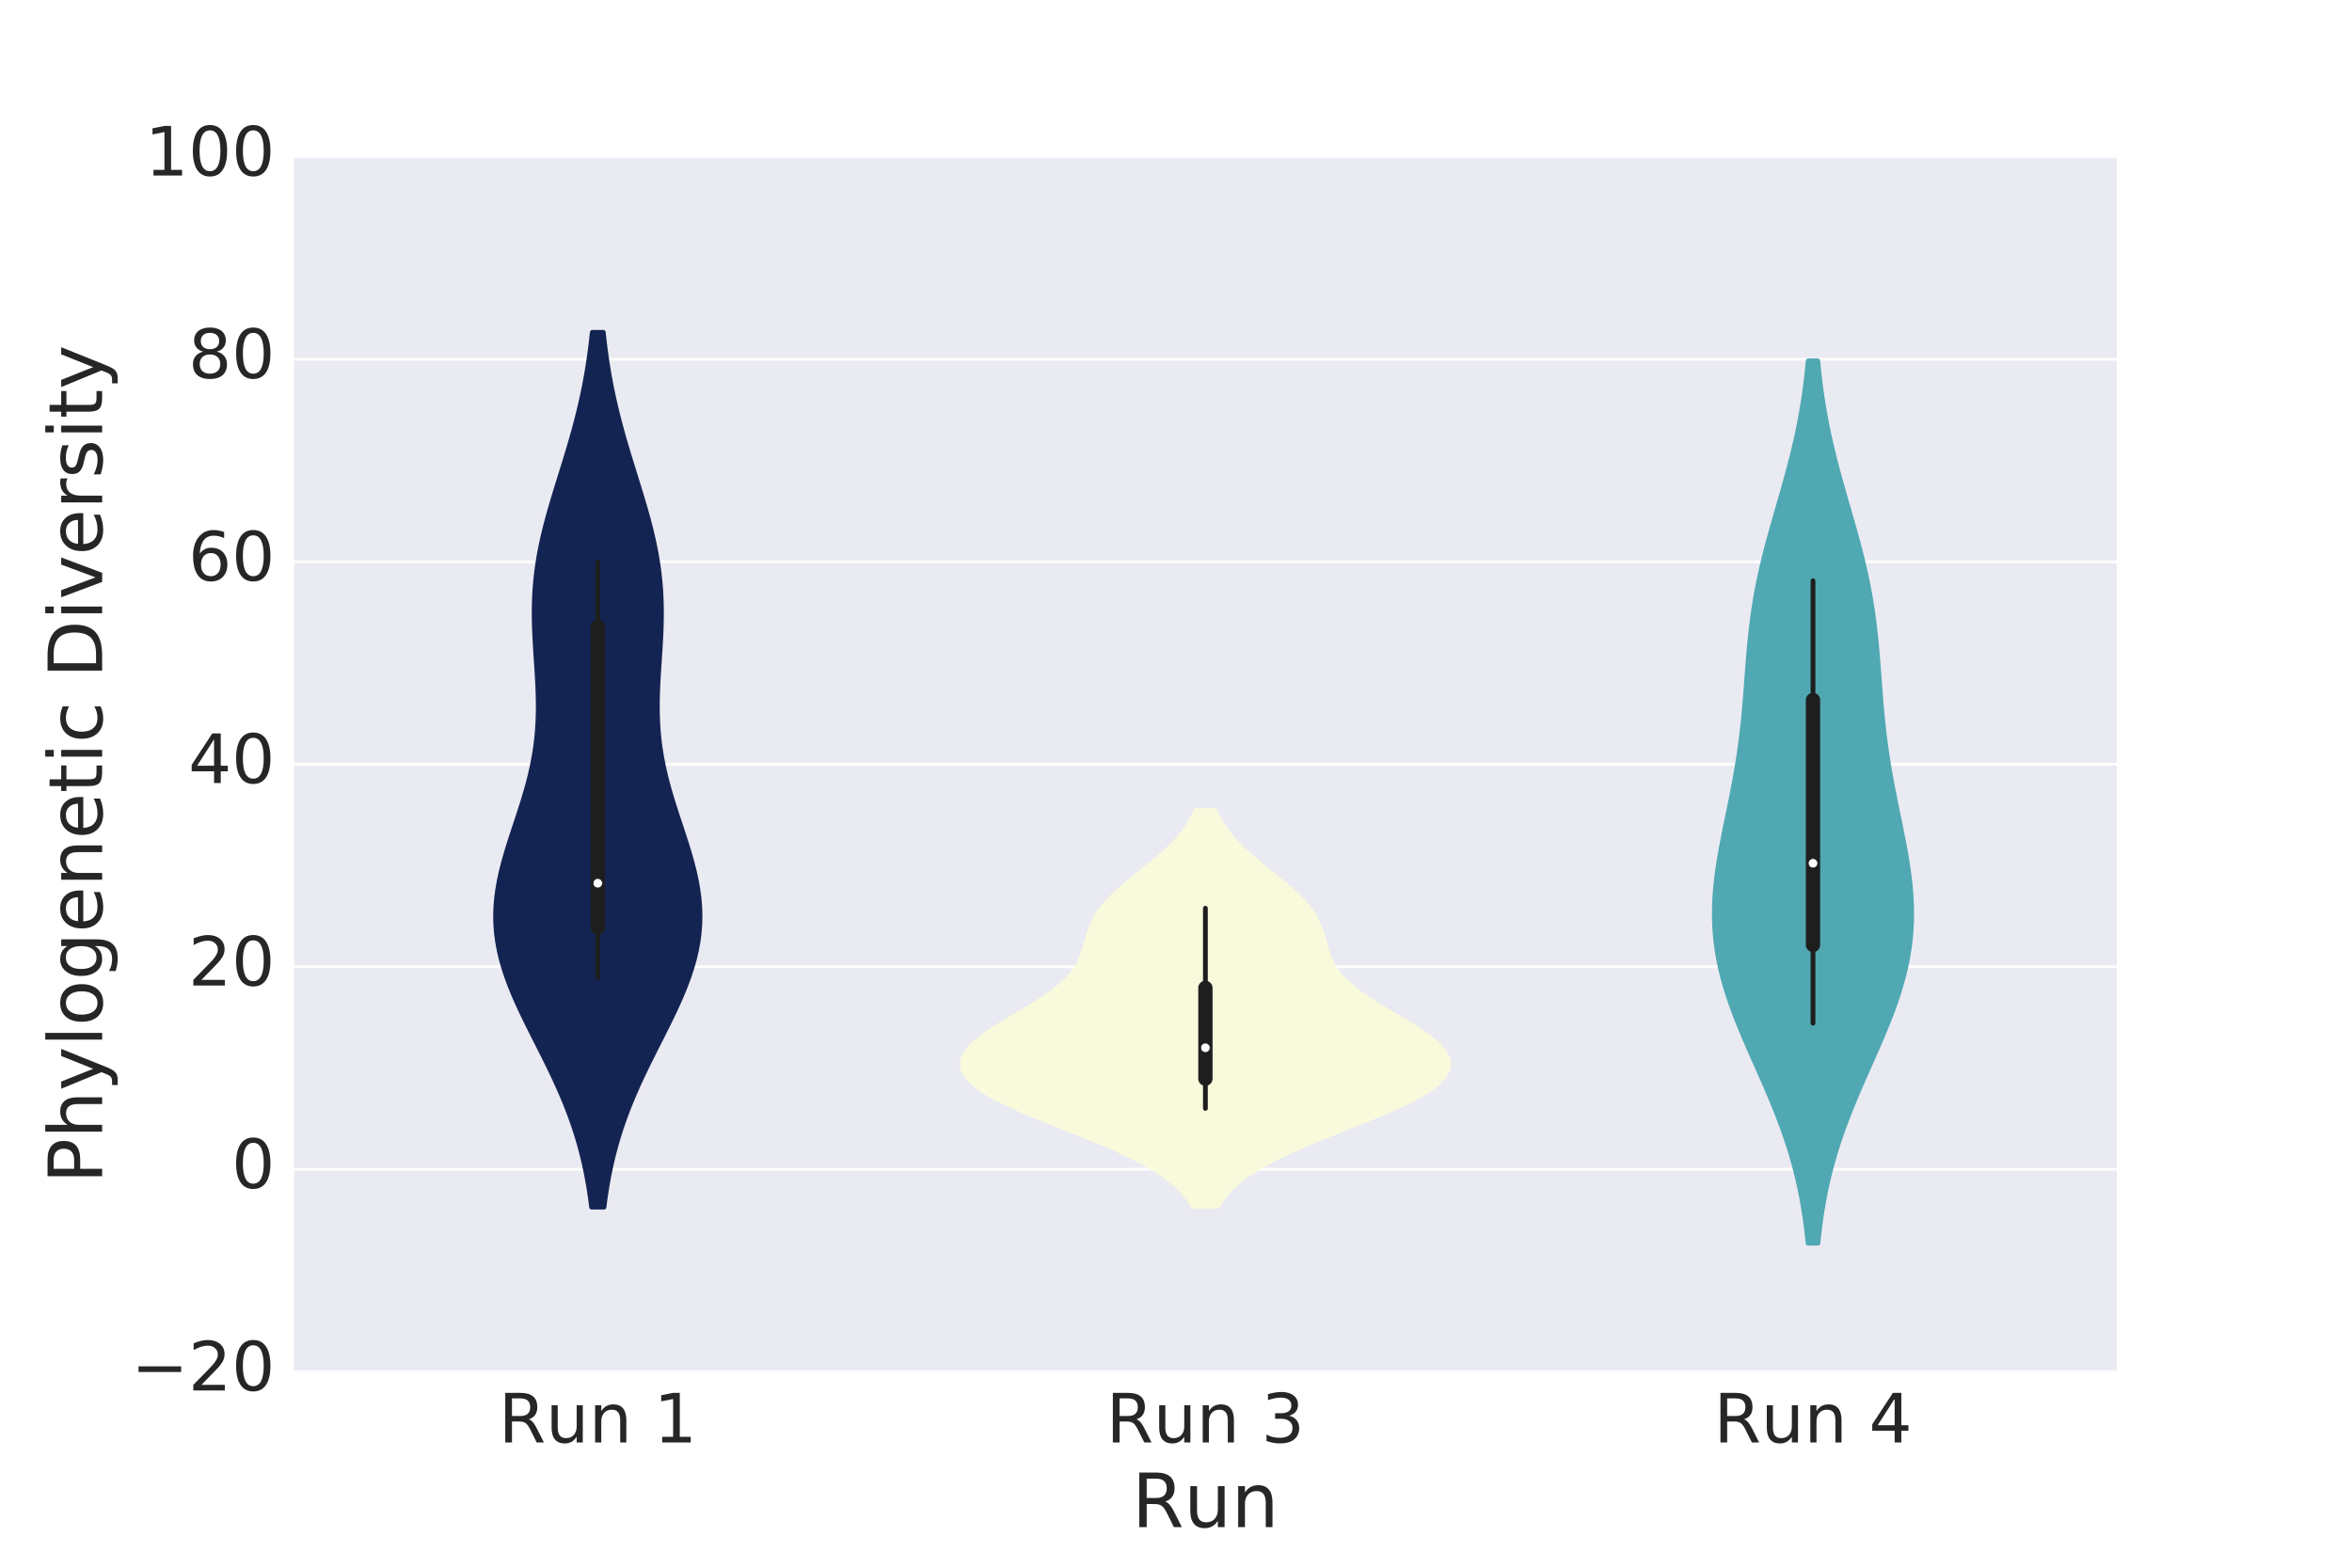 <?xml version="1.0" encoding="utf-8" standalone="no"?>
<!DOCTYPE svg PUBLIC "-//W3C//DTD SVG 1.1//EN"
  "http://www.w3.org/Graphics/SVG/1.1/DTD/svg11.dtd">
<!-- Created with matplotlib (http://matplotlib.org/) -->
<svg height="576pt" version="1.1" viewBox="0 0 864 576" width="864pt" xmlns="http://www.w3.org/2000/svg" xmlns:xlink="http://www.w3.org/1999/xlink">
 <defs>
  <style type="text/css">
*{stroke-linecap:butt;stroke-linejoin:round;stroke-miterlimit:100000;}
  </style>
 </defs>
 <g id="figure_1">
  <g id="patch_1">
   <path d="M 0 576 
L 864 576 
L 864 0 
L 0 0 
z
" style="fill:#ffffff;"/>
  </g>
  <g id="axes_1">
   <g id="patch_2">
    <path d="M 108 504 
L 777.6 504 
L 777.6 57.6 
L 108 57.6 
z
" style="fill:#eaeaf2;"/>
   </g>
   <g id="matplotlib.axis_1">
    <g id="xtick_1">
     <g id="line2d_1">
      <defs>
       <path d="M 0 0 
L 0 0 
" id="m0224748cb9" style="stroke:#262626;"/>
      </defs>
      <g>
       <use style="fill:#262626;stroke:#262626;" x="219.6" xlink:href="#m0224748cb9" y="504.0"/>
      </g>
     </g>
     <g id="line2d_2">
      <g>
       <use style="fill:#262626;stroke:#262626;" x="219.6" xlink:href="#m0224748cb9" y="57.6"/>
      </g>
     </g>
     <g id="text_1">
      <!-- Run 1 -->
      <defs>
       <path id="BitstreamVeraSans-Roman-20"/>
       <path d="M 44.391 34.188 
Q 47.562 33.109 50.562 29.594 
Q 53.562 26.078 56.594 19.922 
L 66.609 0 
L 56 0 
L 46.688 18.703 
Q 43.062 26.031 39.672 28.422 
Q 36.281 30.812 30.422 30.812 
L 19.672 30.812 
L 19.672 0 
L 9.812 0 
L 9.812 72.906 
L 32.078 72.906 
Q 44.578 72.906 50.734 67.672 
Q 56.891 62.453 56.891 51.906 
Q 56.891 45.016 53.688 40.469 
Q 50.484 35.938 44.391 34.188 
M 19.672 64.797 
L 19.672 38.922 
L 32.078 38.922 
Q 39.203 38.922 42.844 42.219 
Q 46.484 45.516 46.484 51.906 
Q 46.484 58.297 42.844 61.547 
Q 39.203 64.797 32.078 64.797 
z
" id="BitstreamVeraSans-Roman-52"/>
       <path d="M 8.5 21.578 
L 8.5 54.688 
L 17.484 54.688 
L 17.484 21.922 
Q 17.484 14.156 20.5 10.266 
Q 23.531 6.391 29.594 6.391 
Q 36.859 6.391 41.078 11.031 
Q 45.312 15.672 45.312 23.688 
L 45.312 54.688 
L 54.297 54.688 
L 54.297 0 
L 45.312 0 
L 45.312 8.406 
Q 42.047 3.422 37.719 1 
Q 33.406 -1.422 27.688 -1.422 
Q 18.266 -1.422 13.375 4.438 
Q 8.5 10.297 8.5 21.578 
" id="BitstreamVeraSans-Roman-75"/>
       <path d="M 12.406 8.297 
L 28.516 8.297 
L 28.516 63.922 
L 10.984 60.406 
L 10.984 69.391 
L 28.422 72.906 
L 38.281 72.906 
L 38.281 8.297 
L 54.391 8.297 
L 54.391 0 
L 12.406 0 
z
" id="BitstreamVeraSans-Roman-31"/>
       <path d="M 54.891 33.016 
L 54.891 0 
L 45.906 0 
L 45.906 32.719 
Q 45.906 40.484 42.875 44.328 
Q 39.844 48.188 33.797 48.188 
Q 26.516 48.188 22.312 43.547 
Q 18.109 38.922 18.109 30.906 
L 18.109 0 
L 9.078 0 
L 9.078 54.688 
L 18.109 54.688 
L 18.109 46.188 
Q 21.344 51.125 25.703 53.562 
Q 30.078 56 35.797 56 
Q 45.219 56 50.047 50.172 
Q 54.891 44.344 54.891 33.016 
" id="BitstreamVeraSans-Roman-6e"/>
      </defs>
      <g style="fill:#262626;" transform="translate(183.153 529.996)scale(0.25 -0.25)">
       <use xlink:href="#BitstreamVeraSans-Roman-52"/>
       <use x="69.42" xlink:href="#BitstreamVeraSans-Roman-75"/>
       <use x="132.799" xlink:href="#BitstreamVeraSans-Roman-6e"/>
       <use x="196.178" xlink:href="#BitstreamVeraSans-Roman-20"/>
       <use x="227.965" xlink:href="#BitstreamVeraSans-Roman-31"/>
      </g>
     </g>
    </g>
    <g id="xtick_2">
     <g id="line2d_3">
      <g>
       <use style="fill:#262626;stroke:#262626;" x="442.8" xlink:href="#m0224748cb9" y="504.0"/>
      </g>
     </g>
     <g id="line2d_4">
      <g>
       <use style="fill:#262626;stroke:#262626;" x="442.8" xlink:href="#m0224748cb9" y="57.6"/>
      </g>
     </g>
     <g id="text_2">
      <!-- Run 3 -->
      <defs>
       <path d="M 40.578 39.312 
Q 47.656 37.797 51.625 33 
Q 55.609 28.219 55.609 21.188 
Q 55.609 10.406 48.188 4.484 
Q 40.766 -1.422 27.094 -1.422 
Q 22.516 -1.422 17.656 -0.516 
Q 12.797 0.391 7.625 2.203 
L 7.625 11.719 
Q 11.719 9.328 16.594 8.109 
Q 21.484 6.891 26.812 6.891 
Q 36.078 6.891 40.938 10.547 
Q 45.797 14.203 45.797 21.188 
Q 45.797 27.641 41.281 31.266 
Q 36.766 34.906 28.719 34.906 
L 20.219 34.906 
L 20.219 43.016 
L 29.109 43.016 
Q 36.375 43.016 40.234 45.922 
Q 44.094 48.828 44.094 54.297 
Q 44.094 59.906 40.109 62.906 
Q 36.141 65.922 28.719 65.922 
Q 24.656 65.922 20.016 65.031 
Q 15.375 64.156 9.812 62.312 
L 9.812 71.094 
Q 15.438 72.656 20.344 73.438 
Q 25.25 74.219 29.594 74.219 
Q 40.828 74.219 47.359 69.109 
Q 53.906 64.016 53.906 55.328 
Q 53.906 49.266 50.438 45.094 
Q 46.969 40.922 40.578 39.312 
" id="BitstreamVeraSans-Roman-33"/>
      </defs>
      <g style="fill:#262626;" transform="translate(406.353 529.996)scale(0.25 -0.25)">
       <use xlink:href="#BitstreamVeraSans-Roman-52"/>
       <use x="69.42" xlink:href="#BitstreamVeraSans-Roman-75"/>
       <use x="132.799" xlink:href="#BitstreamVeraSans-Roman-6e"/>
       <use x="196.178" xlink:href="#BitstreamVeraSans-Roman-20"/>
       <use x="227.965" xlink:href="#BitstreamVeraSans-Roman-33"/>
      </g>
     </g>
    </g>
    <g id="xtick_3">
     <g id="line2d_5">
      <g>
       <use style="fill:#262626;stroke:#262626;" x="666.0" xlink:href="#m0224748cb9" y="504.0"/>
      </g>
     </g>
     <g id="line2d_6">
      <g>
       <use style="fill:#262626;stroke:#262626;" x="666.0" xlink:href="#m0224748cb9" y="57.6"/>
      </g>
     </g>
     <g id="text_3">
      <!-- Run 4 -->
      <defs>
       <path d="M 37.797 64.312 
L 12.891 25.391 
L 37.797 25.391 
z
M 35.203 72.906 
L 47.609 72.906 
L 47.609 25.391 
L 58.016 25.391 
L 58.016 17.188 
L 47.609 17.188 
L 47.609 0 
L 37.797 0 
L 37.797 17.188 
L 4.891 17.188 
L 4.891 26.703 
z
" id="BitstreamVeraSans-Roman-34"/>
      </defs>
      <g style="fill:#262626;" transform="translate(629.553 529.996)scale(0.25 -0.25)">
       <use xlink:href="#BitstreamVeraSans-Roman-52"/>
       <use x="69.42" xlink:href="#BitstreamVeraSans-Roman-75"/>
       <use x="132.799" xlink:href="#BitstreamVeraSans-Roman-6e"/>
       <use x="196.178" xlink:href="#BitstreamVeraSans-Roman-20"/>
       <use x="227.965" xlink:href="#BitstreamVeraSans-Roman-34"/>
      </g>
     </g>
    </g>
    <g id="text_4">
     <!-- Run -->
     <g style="fill:#262626;" transform="translate(415.826 561.091)scale(0.275 -0.275)">
      <use xlink:href="#BitstreamVeraSans-Roman-52"/>
      <use x="69.42" xlink:href="#BitstreamVeraSans-Roman-75"/>
      <use x="132.799" xlink:href="#BitstreamVeraSans-Roman-6e"/>
     </g>
    </g>
   </g>
   <g id="matplotlib.axis_2">
    <g id="ytick_1">
     <g id="line2d_7">
      <path clip-path="url(#pfd985dca2e)" d="M 108 504 
L 777.6 504 
" style="fill:none;stroke:#ffffff;stroke-linecap:round;"/>
     </g>
     <g id="line2d_8">
      <g>
       <use style="fill:#262626;stroke:#262626;" x="108.0" xlink:href="#m0224748cb9" y="504.0"/>
      </g>
     </g>
     <g id="line2d_9">
      <g>
       <use style="fill:#262626;stroke:#262626;" x="777.6" xlink:href="#m0224748cb9" y="504.0"/>
      </g>
     </g>
     <g id="text_5">
      <!-- −20 -->
      <defs>
       <path d="M 19.188 8.297 
L 53.609 8.297 
L 53.609 0 
L 7.328 0 
L 7.328 8.297 
Q 12.938 14.109 22.625 23.891 
Q 32.328 33.688 34.812 36.531 
Q 39.547 41.844 41.422 45.531 
Q 43.312 49.219 43.312 52.781 
Q 43.312 58.594 39.234 62.25 
Q 35.156 65.922 28.609 65.922 
Q 23.969 65.922 18.812 64.312 
Q 13.672 62.703 7.812 59.422 
L 7.812 69.391 
Q 13.766 71.781 18.938 73 
Q 24.125 74.219 28.422 74.219 
Q 39.75 74.219 46.484 68.547 
Q 53.219 62.891 53.219 53.422 
Q 53.219 48.922 51.531 44.891 
Q 49.859 40.875 45.406 35.406 
Q 44.188 33.984 37.641 27.219 
Q 31.109 20.453 19.188 8.297 
" id="BitstreamVeraSans-Roman-32"/>
       <path d="M 31.781 66.406 
Q 24.172 66.406 20.328 58.906 
Q 16.5 51.422 16.5 36.375 
Q 16.5 21.391 20.328 13.891 
Q 24.172 6.391 31.781 6.391 
Q 39.453 6.391 43.281 13.891 
Q 47.125 21.391 47.125 36.375 
Q 47.125 51.422 43.281 58.906 
Q 39.453 66.406 31.781 66.406 
M 31.781 74.219 
Q 44.047 74.219 50.516 64.516 
Q 56.984 54.828 56.984 36.375 
Q 56.984 17.969 50.516 8.266 
Q 44.047 -1.422 31.781 -1.422 
Q 19.531 -1.422 13.062 8.266 
Q 6.594 17.969 6.594 36.375 
Q 6.594 54.828 13.062 64.516 
Q 19.531 74.219 31.781 74.219 
" id="BitstreamVeraSans-Roman-30"/>
       <path d="M 10.594 35.5 
L 73.188 35.5 
L 73.188 27.203 
L 10.594 27.203 
z
" id="BitstreamVeraSans-Roman-2212"/>
      </defs>
      <g style="fill:#262626;" transform="translate(48.238 510.898)scale(0.25 -0.25)">
       <use xlink:href="#BitstreamVeraSans-Roman-2212"/>
       <use x="83.789" xlink:href="#BitstreamVeraSans-Roman-32"/>
       <use x="147.412" xlink:href="#BitstreamVeraSans-Roman-30"/>
      </g>
     </g>
    </g>
    <g id="ytick_2">
     <g id="line2d_10">
      <path clip-path="url(#pfd985dca2e)" d="M 108 429.6 
L 777.6 429.6 
" style="fill:none;stroke:#ffffff;stroke-linecap:round;"/>
     </g>
     <g id="line2d_11">
      <g>
       <use style="fill:#262626;stroke:#262626;" x="108.0" xlink:href="#m0224748cb9" y="429.6"/>
      </g>
     </g>
     <g id="line2d_12">
      <g>
       <use style="fill:#262626;stroke:#262626;" x="777.6" xlink:href="#m0224748cb9" y="429.6"/>
      </g>
     </g>
     <g id="text_6">
      <!-- 0 -->
      <g style="fill:#262626;" transform="translate(85.094 436.498)scale(0.25 -0.25)">
       <use xlink:href="#BitstreamVeraSans-Roman-30"/>
      </g>
     </g>
    </g>
    <g id="ytick_3">
     <g id="line2d_13">
      <path clip-path="url(#pfd985dca2e)" d="M 108 355.2 
L 777.6 355.2 
" style="fill:none;stroke:#ffffff;stroke-linecap:round;"/>
     </g>
     <g id="line2d_14">
      <g>
       <use style="fill:#262626;stroke:#262626;" x="108.0" xlink:href="#m0224748cb9" y="355.2"/>
      </g>
     </g>
     <g id="line2d_15">
      <g>
       <use style="fill:#262626;stroke:#262626;" x="777.6" xlink:href="#m0224748cb9" y="355.2"/>
      </g>
     </g>
     <g id="text_7">
      <!-- 20 -->
      <g style="fill:#262626;" transform="translate(69.188 362.098)scale(0.25 -0.25)">
       <use xlink:href="#BitstreamVeraSans-Roman-32"/>
       <use x="63.623" xlink:href="#BitstreamVeraSans-Roman-30"/>
      </g>
     </g>
    </g>
    <g id="ytick_4">
     <g id="line2d_16">
      <path clip-path="url(#pfd985dca2e)" d="M 108 280.8 
L 777.6 280.8 
" style="fill:none;stroke:#ffffff;stroke-linecap:round;"/>
     </g>
     <g id="line2d_17">
      <g>
       <use style="fill:#262626;stroke:#262626;" x="108.0" xlink:href="#m0224748cb9" y="280.8"/>
      </g>
     </g>
     <g id="line2d_18">
      <g>
       <use style="fill:#262626;stroke:#262626;" x="777.6" xlink:href="#m0224748cb9" y="280.8"/>
      </g>
     </g>
     <g id="text_8">
      <!-- 40 -->
      <g style="fill:#262626;" transform="translate(69.188 287.698)scale(0.25 -0.25)">
       <use xlink:href="#BitstreamVeraSans-Roman-34"/>
       <use x="63.623" xlink:href="#BitstreamVeraSans-Roman-30"/>
      </g>
     </g>
    </g>
    <g id="ytick_5">
     <g id="line2d_19">
      <path clip-path="url(#pfd985dca2e)" d="M 108 206.4 
L 777.6 206.4 
" style="fill:none;stroke:#ffffff;stroke-linecap:round;"/>
     </g>
     <g id="line2d_20">
      <g>
       <use style="fill:#262626;stroke:#262626;" x="108.0" xlink:href="#m0224748cb9" y="206.4"/>
      </g>
     </g>
     <g id="line2d_21">
      <g>
       <use style="fill:#262626;stroke:#262626;" x="777.6" xlink:href="#m0224748cb9" y="206.4"/>
      </g>
     </g>
     <g id="text_9">
      <!-- 60 -->
      <defs>
       <path d="M 33.016 40.375 
Q 26.375 40.375 22.484 35.828 
Q 18.609 31.297 18.609 23.391 
Q 18.609 15.531 22.484 10.953 
Q 26.375 6.391 33.016 6.391 
Q 39.656 6.391 43.531 10.953 
Q 47.406 15.531 47.406 23.391 
Q 47.406 31.297 43.531 35.828 
Q 39.656 40.375 33.016 40.375 
M 52.594 71.297 
L 52.594 62.312 
Q 48.875 64.062 45.094 64.984 
Q 41.312 65.922 37.594 65.922 
Q 27.828 65.922 22.672 59.328 
Q 17.531 52.734 16.797 39.406 
Q 19.672 43.656 24.016 45.922 
Q 28.375 48.188 33.594 48.188 
Q 44.578 48.188 50.953 41.516 
Q 57.328 34.859 57.328 23.391 
Q 57.328 12.156 50.688 5.359 
Q 44.047 -1.422 33.016 -1.422 
Q 20.359 -1.422 13.672 8.266 
Q 6.984 17.969 6.984 36.375 
Q 6.984 53.656 15.188 63.938 
Q 23.391 74.219 37.203 74.219 
Q 40.922 74.219 44.703 73.484 
Q 48.484 72.75 52.594 71.297 
" id="BitstreamVeraSans-Roman-36"/>
      </defs>
      <g style="fill:#262626;" transform="translate(69.188 213.298)scale(0.25 -0.25)">
       <use xlink:href="#BitstreamVeraSans-Roman-36"/>
       <use x="63.623" xlink:href="#BitstreamVeraSans-Roman-30"/>
      </g>
     </g>
    </g>
    <g id="ytick_6">
     <g id="line2d_22">
      <path clip-path="url(#pfd985dca2e)" d="M 108 132 
L 777.6 132 
" style="fill:none;stroke:#ffffff;stroke-linecap:round;"/>
     </g>
     <g id="line2d_23">
      <g>
       <use style="fill:#262626;stroke:#262626;" x="108.0" xlink:href="#m0224748cb9" y="132.0"/>
      </g>
     </g>
     <g id="line2d_24">
      <g>
       <use style="fill:#262626;stroke:#262626;" x="777.6" xlink:href="#m0224748cb9" y="132.0"/>
      </g>
     </g>
     <g id="text_10">
      <!-- 80 -->
      <defs>
       <path d="M 31.781 34.625 
Q 24.75 34.625 20.719 30.859 
Q 16.703 27.094 16.703 20.516 
Q 16.703 13.922 20.719 10.156 
Q 24.75 6.391 31.781 6.391 
Q 38.812 6.391 42.859 10.172 
Q 46.922 13.969 46.922 20.516 
Q 46.922 27.094 42.891 30.859 
Q 38.875 34.625 31.781 34.625 
M 21.922 38.812 
Q 15.578 40.375 12.031 44.719 
Q 8.5 49.078 8.5 55.328 
Q 8.5 64.062 14.719 69.141 
Q 20.953 74.219 31.781 74.219 
Q 42.672 74.219 48.875 69.141 
Q 55.078 64.062 55.078 55.328 
Q 55.078 49.078 51.531 44.719 
Q 48 40.375 41.703 38.812 
Q 48.828 37.156 52.797 32.312 
Q 56.781 27.484 56.781 20.516 
Q 56.781 9.906 50.312 4.234 
Q 43.844 -1.422 31.781 -1.422 
Q 19.734 -1.422 13.25 4.234 
Q 6.781 9.906 6.781 20.516 
Q 6.781 27.484 10.781 32.312 
Q 14.797 37.156 21.922 38.812 
M 18.312 54.391 
Q 18.312 48.734 21.844 45.562 
Q 25.391 42.391 31.781 42.391 
Q 38.141 42.391 41.719 45.562 
Q 45.312 48.734 45.312 54.391 
Q 45.312 60.062 41.719 63.234 
Q 38.141 66.406 31.781 66.406 
Q 25.391 66.406 21.844 63.234 
Q 18.312 60.062 18.312 54.391 
" id="BitstreamVeraSans-Roman-38"/>
      </defs>
      <g style="fill:#262626;" transform="translate(69.188 138.898)scale(0.25 -0.25)">
       <use xlink:href="#BitstreamVeraSans-Roman-38"/>
       <use x="63.623" xlink:href="#BitstreamVeraSans-Roman-30"/>
      </g>
     </g>
    </g>
    <g id="ytick_7">
     <g id="line2d_25">
      <path clip-path="url(#pfd985dca2e)" d="M 108 57.6 
L 777.6 57.6 
" style="fill:none;stroke:#ffffff;stroke-linecap:round;"/>
     </g>
     <g id="line2d_26">
      <g>
       <use style="fill:#262626;stroke:#262626;" x="108.0" xlink:href="#m0224748cb9" y="57.6"/>
      </g>
     </g>
     <g id="line2d_27">
      <g>
       <use style="fill:#262626;stroke:#262626;" x="777.6" xlink:href="#m0224748cb9" y="57.6"/>
      </g>
     </g>
     <g id="text_11">
      <!-- 100 -->
      <g style="fill:#262626;" transform="translate(53.281 64.498)scale(0.25 -0.25)">
       <use xlink:href="#BitstreamVeraSans-Roman-31"/>
       <use x="63.623" xlink:href="#BitstreamVeraSans-Roman-30"/>
       <use x="127.246" xlink:href="#BitstreamVeraSans-Roman-30"/>
      </g>
     </g>
    </g>
    <g id="text_12">
     <!-- Phylogenetic Diversity -->
     <defs>
      <path d="M 45.406 27.984 
Q 45.406 37.75 41.375 43.109 
Q 37.359 48.484 30.078 48.484 
Q 22.859 48.484 18.828 43.109 
Q 14.797 37.75 14.797 27.984 
Q 14.797 18.266 18.828 12.891 
Q 22.859 7.516 30.078 7.516 
Q 37.359 7.516 41.375 12.891 
Q 45.406 18.266 45.406 27.984 
M 54.391 6.781 
Q 54.391 -7.172 48.188 -13.984 
Q 42 -20.797 29.203 -20.797 
Q 24.469 -20.797 20.266 -20.094 
Q 16.062 -19.391 12.109 -17.922 
L 12.109 -9.188 
Q 16.062 -11.328 19.922 -12.344 
Q 23.781 -13.375 27.781 -13.375 
Q 36.625 -13.375 41.016 -8.766 
Q 45.406 -4.156 45.406 5.172 
L 45.406 9.625 
Q 42.625 4.781 38.281 2.391 
Q 33.938 0 27.875 0 
Q 17.828 0 11.672 7.656 
Q 5.516 15.328 5.516 27.984 
Q 5.516 40.672 11.672 48.328 
Q 17.828 56 27.875 56 
Q 33.938 56 38.281 53.609 
Q 42.625 51.219 45.406 46.391 
L 45.406 54.688 
L 54.391 54.688 
z
" id="BitstreamVeraSans-Roman-67"/>
      <path d="M 44.281 53.078 
L 44.281 44.578 
Q 40.484 46.531 36.375 47.5 
Q 32.281 48.484 27.875 48.484 
Q 21.188 48.484 17.844 46.438 
Q 14.5 44.391 14.5 40.281 
Q 14.5 37.156 16.891 35.375 
Q 19.281 33.594 26.516 31.984 
L 29.594 31.297 
Q 39.156 29.25 43.188 25.516 
Q 47.219 21.781 47.219 15.094 
Q 47.219 7.469 41.188 3.016 
Q 35.156 -1.422 24.609 -1.422 
Q 20.219 -1.422 15.453 -0.562 
Q 10.688 0.297 5.422 2 
L 5.422 11.281 
Q 10.406 8.688 15.234 7.391 
Q 20.062 6.109 24.812 6.109 
Q 31.156 6.109 34.562 8.281 
Q 37.984 10.453 37.984 14.406 
Q 37.984 18.062 35.516 20.016 
Q 33.062 21.969 24.703 23.781 
L 21.578 24.516 
Q 13.234 26.266 9.516 29.906 
Q 5.812 33.547 5.812 39.891 
Q 5.812 47.609 11.281 51.797 
Q 16.75 56 26.812 56 
Q 31.781 56 36.172 55.266 
Q 40.578 54.547 44.281 53.078 
" id="BitstreamVeraSans-Roman-73"/>
      <path d="M 56.203 29.594 
L 56.203 25.203 
L 14.891 25.203 
Q 15.484 15.922 20.484 11.062 
Q 25.484 6.203 34.422 6.203 
Q 39.594 6.203 44.453 7.469 
Q 49.312 8.734 54.109 11.281 
L 54.109 2.781 
Q 49.266 0.734 44.188 -0.344 
Q 39.109 -1.422 33.891 -1.422 
Q 20.797 -1.422 13.156 6.188 
Q 5.516 13.812 5.516 26.812 
Q 5.516 40.234 12.766 48.109 
Q 20.016 56 32.328 56 
Q 43.359 56 49.781 48.891 
Q 56.203 41.797 56.203 29.594 
M 47.219 32.234 
Q 47.125 39.594 43.094 43.984 
Q 39.062 48.391 32.422 48.391 
Q 24.906 48.391 20.391 44.141 
Q 15.875 39.891 15.188 32.172 
z
" id="BitstreamVeraSans-Roman-65"/>
      <path d="M 19.672 64.797 
L 19.672 8.109 
L 31.594 8.109 
Q 46.688 8.109 53.688 14.938 
Q 60.688 21.781 60.688 36.531 
Q 60.688 51.172 53.688 57.984 
Q 46.688 64.797 31.594 64.797 
z
M 9.812 72.906 
L 30.078 72.906 
Q 51.266 72.906 61.172 64.094 
Q 71.094 55.281 71.094 36.531 
Q 71.094 17.672 61.125 8.828 
Q 51.172 0 30.078 0 
L 9.812 0 
z
" id="BitstreamVeraSans-Roman-44"/>
      <path d="M 2.984 54.688 
L 12.5 54.688 
L 29.594 8.797 
L 46.688 54.688 
L 56.203 54.688 
L 35.688 0 
L 23.484 0 
z
" id="BitstreamVeraSans-Roman-76"/>
      <path d="M 32.172 -5.078 
Q 28.375 -14.844 24.75 -17.812 
Q 21.141 -20.797 15.094 -20.797 
L 7.906 -20.797 
L 7.906 -13.281 
L 13.188 -13.281 
Q 16.891 -13.281 18.938 -11.516 
Q 21 -9.766 23.484 -3.219 
L 25.094 0.875 
L 2.984 54.688 
L 12.5 54.688 
L 29.594 11.922 
L 46.688 54.688 
L 56.203 54.688 
z
" id="BitstreamVeraSans-Roman-79"/>
      <path d="M 9.422 75.984 
L 18.406 75.984 
L 18.406 0 
L 9.422 0 
z
" id="BitstreamVeraSans-Roman-6c"/>
      <path d="M 48.781 52.594 
L 48.781 44.188 
Q 44.969 46.297 41.141 47.344 
Q 37.312 48.391 33.406 48.391 
Q 24.656 48.391 19.812 42.844 
Q 14.984 37.312 14.984 27.297 
Q 14.984 17.281 19.812 11.734 
Q 24.656 6.203 33.406 6.203 
Q 37.312 6.203 41.141 7.25 
Q 44.969 8.297 48.781 10.406 
L 48.781 2.094 
Q 45.016 0.344 40.984 -0.531 
Q 36.969 -1.422 32.422 -1.422 
Q 20.062 -1.422 12.781 6.344 
Q 5.516 14.109 5.516 27.297 
Q 5.516 40.672 12.859 48.328 
Q 20.219 56 33.016 56 
Q 37.156 56 41.109 55.141 
Q 45.062 54.297 48.781 52.594 
" id="BitstreamVeraSans-Roman-63"/>
      <path d="M 54.891 33.016 
L 54.891 0 
L 45.906 0 
L 45.906 32.719 
Q 45.906 40.484 42.875 44.328 
Q 39.844 48.188 33.797 48.188 
Q 26.516 48.188 22.312 43.547 
Q 18.109 38.922 18.109 30.906 
L 18.109 0 
L 9.078 0 
L 9.078 75.984 
L 18.109 75.984 
L 18.109 46.188 
Q 21.344 51.125 25.703 53.562 
Q 30.078 56 35.797 56 
Q 45.219 56 50.047 50.172 
Q 54.891 44.344 54.891 33.016 
" id="BitstreamVeraSans-Roman-68"/>
      <path d="M 9.422 54.688 
L 18.406 54.688 
L 18.406 0 
L 9.422 0 
z
M 9.422 75.984 
L 18.406 75.984 
L 18.406 64.594 
L 9.422 64.594 
z
" id="BitstreamVeraSans-Roman-69"/>
      <path d="M 30.609 48.391 
Q 23.391 48.391 19.188 42.75 
Q 14.984 37.109 14.984 27.297 
Q 14.984 17.484 19.156 11.844 
Q 23.344 6.203 30.609 6.203 
Q 37.797 6.203 41.984 11.859 
Q 46.188 17.531 46.188 27.297 
Q 46.188 37.016 41.984 42.703 
Q 37.797 48.391 30.609 48.391 
M 30.609 56 
Q 42.328 56 49.016 48.375 
Q 55.719 40.766 55.719 27.297 
Q 55.719 13.875 49.016 6.219 
Q 42.328 -1.422 30.609 -1.422 
Q 18.844 -1.422 12.172 6.219 
Q 5.516 13.875 5.516 27.297 
Q 5.516 40.766 12.172 48.375 
Q 18.844 56 30.609 56 
" id="BitstreamVeraSans-Roman-6f"/>
      <path d="M 41.109 46.297 
Q 39.594 47.172 37.812 47.578 
Q 36.031 48 33.891 48 
Q 26.266 48 22.188 43.047 
Q 18.109 38.094 18.109 28.812 
L 18.109 0 
L 9.078 0 
L 9.078 54.688 
L 18.109 54.688 
L 18.109 46.188 
Q 20.953 51.172 25.484 53.578 
Q 30.031 56 36.531 56 
Q 37.453 56 38.578 55.875 
Q 39.703 55.766 41.062 55.516 
z
" id="BitstreamVeraSans-Roman-72"/>
      <path d="M 18.312 70.219 
L 18.312 54.688 
L 36.812 54.688 
L 36.812 47.703 
L 18.312 47.703 
L 18.312 18.016 
Q 18.312 11.328 20.141 9.422 
Q 21.969 7.516 27.594 7.516 
L 36.812 7.516 
L 36.812 0 
L 27.594 0 
Q 17.188 0 13.234 3.875 
Q 9.281 7.766 9.281 18.016 
L 9.281 47.703 
L 2.688 47.703 
L 2.688 54.688 
L 9.281 54.688 
L 9.281 70.219 
z
" id="BitstreamVeraSans-Roman-74"/>
      <path d="M 19.672 64.797 
L 19.672 37.406 
L 32.078 37.406 
Q 38.969 37.406 42.719 40.969 
Q 46.484 44.531 46.484 51.125 
Q 46.484 57.672 42.719 61.234 
Q 38.969 64.797 32.078 64.797 
z
M 9.812 72.906 
L 32.078 72.906 
Q 44.344 72.906 50.609 67.359 
Q 56.891 61.812 56.891 51.125 
Q 56.891 40.328 50.609 34.812 
Q 44.344 29.297 32.078 29.297 
L 19.672 29.297 
L 19.672 0 
L 9.812 0 
z
" id="BitstreamVeraSans-Roman-50"/>
     </defs>
     <g style="fill:#262626;" transform="translate(37.519 434.852)rotate(-90.0)scale(0.275 -0.275)">
      <use xlink:href="#BitstreamVeraSans-Roman-50"/>
      <use x="60.303" xlink:href="#BitstreamVeraSans-Roman-68"/>
      <use x="123.682" xlink:href="#BitstreamVeraSans-Roman-79"/>
      <use x="182.861" xlink:href="#BitstreamVeraSans-Roman-6c"/>
      <use x="210.645" xlink:href="#BitstreamVeraSans-Roman-6f"/>
      <use x="271.826" xlink:href="#BitstreamVeraSans-Roman-67"/>
      <use x="335.303" xlink:href="#BitstreamVeraSans-Roman-65"/>
      <use x="396.826" xlink:href="#BitstreamVeraSans-Roman-6e"/>
      <use x="460.205" xlink:href="#BitstreamVeraSans-Roman-65"/>
      <use x="521.729" xlink:href="#BitstreamVeraSans-Roman-74"/>
      <use x="560.938" xlink:href="#BitstreamVeraSans-Roman-69"/>
      <use x="588.721" xlink:href="#BitstreamVeraSans-Roman-63"/>
      <use x="643.701" xlink:href="#BitstreamVeraSans-Roman-20"/>
      <use x="675.488" xlink:href="#BitstreamVeraSans-Roman-44"/>
      <use x="752.49" xlink:href="#BitstreamVeraSans-Roman-69"/>
      <use x="780.273" xlink:href="#BitstreamVeraSans-Roman-76"/>
      <use x="839.453" xlink:href="#BitstreamVeraSans-Roman-65"/>
      <use x="900.977" xlink:href="#BitstreamVeraSans-Roman-72"/>
      <use x="942.09" xlink:href="#BitstreamVeraSans-Roman-73"/>
      <use x="994.189" xlink:href="#BitstreamVeraSans-Roman-69"/>
      <use x="1021.973" xlink:href="#BitstreamVeraSans-Roman-74"/>
      <use x="1061.182" xlink:href="#BitstreamVeraSans-Roman-79"/>
     </g>
    </g>
   </g>
   <g id="PolyCollection_1">
    <defs>
     <path d="M 221.876 -132.468 
L 217.324 -132.468 
L 216.901 -135.714 
L 216.416 -138.961 
L 215.864 -142.208 
L 215.24 -145.455 
L 214.54 -148.701 
L 213.76 -151.948 
L 212.895 -155.195 
L 211.944 -158.442 
L 210.905 -161.688 
L 209.777 -164.935 
L 208.564 -168.182 
L 207.267 -171.428 
L 205.891 -174.675 
L 204.443 -177.922 
L 202.931 -181.169 
L 201.367 -184.415 
L 199.762 -187.662 
L 198.13 -190.909 
L 196.487 -194.155 
L 194.849 -197.402 
L 193.236 -200.649 
L 191.665 -203.896 
L 190.156 -207.142 
L 188.728 -210.389 
L 187.399 -213.636 
L 186.187 -216.882 
L 185.107 -220.129 
L 184.175 -223.376 
L 183.402 -226.623 
L 182.797 -229.869 
L 182.368 -233.116 
L 182.117 -236.363 
L 182.045 -239.61 
L 182.149 -242.856 
L 182.421 -246.103 
L 182.853 -249.35 
L 183.431 -252.596 
L 184.14 -255.843 
L 184.963 -259.09 
L 185.88 -262.337 
L 186.869 -265.583 
L 187.91 -268.83 
L 188.979 -272.077 
L 190.055 -275.323 
L 191.116 -278.57 
L 192.142 -281.817 
L 193.115 -285.064 
L 194.019 -288.31 
L 194.839 -291.557 
L 195.565 -294.804 
L 196.189 -298.051 
L 196.706 -301.297 
L 197.114 -304.544 
L 197.414 -307.791 
L 197.61 -311.037 
L 197.71 -314.284 
L 197.724 -317.531 
L 197.662 -320.778 
L 197.539 -324.024 
L 197.369 -327.271 
L 197.168 -330.518 
L 196.953 -333.764 
L 196.74 -337.011 
L 196.546 -340.258 
L 196.385 -343.505 
L 196.271 -346.751 
L 196.218 -349.998 
L 196.236 -353.245 
L 196.334 -356.491 
L 196.519 -359.738 
L 196.794 -362.985 
L 197.163 -366.232 
L 197.625 -369.478 
L 198.177 -372.725 
L 198.816 -375.972 
L 199.535 -379.219 
L 200.326 -382.465 
L 201.181 -385.712 
L 202.089 -388.959 
L 203.039 -392.205 
L 204.021 -395.452 
L 205.023 -398.699 
L 206.033 -401.946 
L 207.042 -405.192 
L 208.039 -408.439 
L 209.015 -411.686 
L 209.962 -414.932 
L 210.873 -418.179 
L 211.741 -421.426 
L 212.562 -424.673 
L 213.332 -427.919 
L 214.049 -431.166 
L 214.712 -434.413 
L 215.32 -437.659 
L 215.873 -440.906 
L 216.372 -444.153 
L 216.821 -447.4 
L 217.221 -450.646 
L 217.575 -453.893 
L 221.625 -453.893 
L 221.625 -453.893 
L 221.979 -450.646 
L 222.379 -447.4 
L 222.828 -444.153 
L 223.327 -440.906 
L 223.88 -437.659 
L 224.488 -434.413 
L 225.151 -431.166 
L 225.868 -427.919 
L 226.638 -424.673 
L 227.459 -421.426 
L 228.327 -418.179 
L 229.238 -414.932 
L 230.185 -411.686 
L 231.161 -408.439 
L 232.158 -405.192 
L 233.167 -401.946 
L 234.177 -398.699 
L 235.179 -395.452 
L 236.161 -392.205 
L 237.111 -388.959 
L 238.019 -385.712 
L 238.874 -382.465 
L 239.665 -379.219 
L 240.384 -375.972 
L 241.023 -372.725 
L 241.575 -369.478 
L 242.037 -366.232 
L 242.406 -362.985 
L 242.681 -359.738 
L 242.866 -356.491 
L 242.964 -353.245 
L 242.982 -349.998 
L 242.929 -346.751 
L 242.815 -343.505 
L 242.654 -340.258 
L 242.46 -337.011 
L 242.247 -333.764 
L 242.032 -330.518 
L 241.831 -327.271 
L 241.661 -324.024 
L 241.538 -320.778 
L 241.476 -317.531 
L 241.49 -314.284 
L 241.59 -311.037 
L 241.786 -307.791 
L 242.086 -304.544 
L 242.494 -301.297 
L 243.011 -298.051 
L 243.635 -294.804 
L 244.361 -291.557 
L 245.181 -288.31 
L 246.085 -285.064 
L 247.058 -281.817 
L 248.084 -278.57 
L 249.145 -275.323 
L 250.221 -272.077 
L 251.29 -268.83 
L 252.331 -265.583 
L 253.32 -262.337 
L 254.237 -259.09 
L 255.06 -255.843 
L 255.769 -252.596 
L 256.347 -249.35 
L 256.779 -246.103 
L 257.051 -242.856 
L 257.155 -239.61 
L 257.083 -236.363 
L 256.832 -233.116 
L 256.403 -229.869 
L 255.798 -226.623 
L 255.025 -223.376 
L 254.093 -220.129 
L 253.013 -216.882 
L 251.801 -213.636 
L 250.472 -210.389 
L 249.044 -207.142 
L 247.535 -203.896 
L 245.964 -200.649 
L 244.351 -197.402 
L 242.713 -194.155 
L 241.07 -190.909 
L 239.438 -187.662 
L 237.833 -184.415 
L 236.269 -181.169 
L 234.757 -177.922 
L 233.309 -174.675 
L 231.933 -171.428 
L 230.636 -168.182 
L 229.423 -164.935 
L 228.295 -161.688 
L 227.256 -158.442 
L 226.305 -155.195 
L 225.44 -151.948 
L 224.66 -148.701 
L 223.96 -145.455 
L 223.336 -142.208 
L 222.784 -138.961 
L 222.299 -135.714 
L 221.876 -132.468 
z
" id="m214849d910" style="stroke:#142452;stroke-width:1.75;"/>
    </defs>
    <g clip-path="url(#pfd985dca2e)">
     <use style="fill:#142452;stroke:#142452;stroke-width:1.75;" x="0.0" xlink:href="#m214849d910" y="576.0"/>
    </g>
   </g>
   <g id="PolyCollection_2">
    <defs>
     <path d="M 447.314 -132.828 
L 438.286 -132.828 
L 437.408 -134.297 
L 436.397 -135.766 
L 435.242 -137.234 
L 433.932 -138.703 
L 432.455 -140.171 
L 430.802 -141.64 
L 428.965 -143.109 
L 426.939 -144.577 
L 424.719 -146.046 
L 422.304 -147.515 
L 419.697 -148.983 
L 416.901 -150.452 
L 413.927 -151.921 
L 410.785 -153.389 
L 407.492 -154.858 
L 404.067 -156.327 
L 400.532 -157.795 
L 396.913 -159.264 
L 393.239 -160.732 
L 389.542 -162.201 
L 385.855 -163.67 
L 382.212 -165.138 
L 378.649 -166.607 
L 375.202 -168.076 
L 371.906 -169.544 
L 368.797 -171.013 
L 365.905 -172.482 
L 363.262 -173.95 
L 360.895 -175.419 
L 358.827 -176.888 
L 357.079 -178.356 
L 355.666 -179.825 
L 354.6 -181.293 
L 353.886 -182.762 
L 353.528 -184.231 
L 353.52 -185.699 
L 353.856 -187.168 
L 354.521 -188.637 
L 355.5 -190.105 
L 356.77 -191.574 
L 358.307 -193.043 
L 360.08 -194.511 
L 362.06 -195.98 
L 364.212 -197.448 
L 366.5 -198.917 
L 368.889 -200.386 
L 371.341 -201.854 
L 373.819 -203.323 
L 376.288 -204.792 
L 378.715 -206.26 
L 381.069 -207.729 
L 383.32 -209.198 
L 385.446 -210.666 
L 387.425 -212.135 
L 389.243 -213.604 
L 390.889 -215.072 
L 392.357 -216.541 
L 393.648 -218.009 
L 394.766 -219.478 
L 395.722 -220.947 
L 396.53 -222.415 
L 397.208 -223.884 
L 397.78 -225.353 
L 398.268 -226.821 
L 398.699 -228.29 
L 399.102 -229.759 
L 399.503 -231.227 
L 399.929 -232.696 
L 400.405 -234.165 
L 400.954 -235.633 
L 401.595 -237.102 
L 402.343 -238.57 
L 403.211 -240.039 
L 404.205 -241.508 
L 405.33 -242.976 
L 406.582 -244.445 
L 407.958 -245.914 
L 409.446 -247.382 
L 411.036 -248.851 
L 412.712 -250.32 
L 414.455 -251.788 
L 416.247 -253.257 
L 418.069 -254.726 
L 419.9 -256.194 
L 421.72 -257.663 
L 423.513 -259.131 
L 425.259 -260.6 
L 426.945 -262.069 
L 428.556 -263.537 
L 430.084 -265.006 
L 431.517 -266.475 
L 432.852 -267.943 
L 434.084 -269.412 
L 435.211 -270.881 
L 436.235 -272.349 
L 437.156 -273.818 
L 437.979 -275.286 
L 438.708 -276.755 
L 439.349 -278.224 
L 446.251 -278.224 
L 446.251 -278.224 
L 446.892 -276.755 
L 447.621 -275.286 
L 448.444 -273.818 
L 449.365 -272.349 
L 450.389 -270.881 
L 451.516 -269.412 
L 452.748 -267.943 
L 454.083 -266.475 
L 455.516 -265.006 
L 457.044 -263.537 
L 458.655 -262.069 
L 460.341 -260.6 
L 462.087 -259.131 
L 463.88 -257.663 
L 465.7 -256.194 
L 467.531 -254.726 
L 469.353 -253.257 
L 471.145 -251.788 
L 472.888 -250.32 
L 474.564 -248.851 
L 476.154 -247.382 
L 477.642 -245.914 
L 479.018 -244.445 
L 480.27 -242.976 
L 481.395 -241.508 
L 482.389 -240.039 
L 483.257 -238.57 
L 484.005 -237.102 
L 484.646 -235.633 
L 485.195 -234.165 
L 485.671 -232.696 
L 486.097 -231.227 
L 486.498 -229.759 
L 486.901 -228.29 
L 487.332 -226.821 
L 487.82 -225.353 
L 488.392 -223.884 
L 489.07 -222.415 
L 489.878 -220.947 
L 490.834 -219.478 
L 491.952 -218.009 
L 493.243 -216.541 
L 494.711 -215.072 
L 496.357 -213.604 
L 498.175 -212.135 
L 500.154 -210.666 
L 502.28 -209.198 
L 504.531 -207.729 
L 506.885 -206.26 
L 509.312 -204.792 
L 511.781 -203.323 
L 514.259 -201.854 
L 516.711 -200.386 
L 519.1 -198.917 
L 521.388 -197.448 
L 523.54 -195.98 
L 525.52 -194.511 
L 527.293 -193.043 
L 528.83 -191.574 
L 530.1 -190.105 
L 531.079 -188.637 
L 531.744 -187.168 
L 532.08 -185.699 
L 532.072 -184.231 
L 531.714 -182.762 
L 531 -181.293 
L 529.934 -179.825 
L 528.521 -178.356 
L 526.773 -176.888 
L 524.705 -175.419 
L 522.338 -173.95 
L 519.695 -172.482 
L 516.803 -171.013 
L 513.694 -169.544 
L 510.398 -168.076 
L 506.951 -166.607 
L 503.388 -165.138 
L 499.745 -163.67 
L 496.058 -162.201 
L 492.361 -160.732 
L 488.687 -159.264 
L 485.068 -157.795 
L 481.533 -156.327 
L 478.108 -154.858 
L 474.815 -153.389 
L 471.673 -151.921 
L 468.699 -150.452 
L 465.903 -148.983 
L 463.296 -147.515 
L 460.881 -146.046 
L 458.661 -144.577 
L 456.635 -143.109 
L 454.798 -141.64 
L 453.145 -140.171 
L 451.668 -138.703 
L 450.358 -137.234 
L 449.203 -135.766 
L 448.192 -134.297 
L 447.314 -132.828 
z
" id="mb51306b64b" style="stroke:#f9fadb;stroke-width:1.75;"/>
    </defs>
    <g clip-path="url(#pfd985dca2e)">
     <use style="fill:#f9fadb;stroke:#f9fadb;stroke-width:1.75;" x="0.0" xlink:href="#mb51306b64b" y="576.0"/>
    </g>
   </g>
   <g id="PolyCollection_3">
    <defs>
     <path d="M 667.807 -119.236 
L 664.193 -119.236 
L 663.846 -122.511 
L 663.447 -125.786 
L 662.993 -129.061 
L 662.477 -132.335 
L 661.897 -135.61 
L 661.249 -138.885 
L 660.529 -142.16 
L 659.736 -145.434 
L 658.868 -148.709 
L 657.924 -151.984 
L 656.906 -155.259 
L 655.814 -158.533 
L 654.653 -161.808 
L 653.426 -165.083 
L 652.14 -168.357 
L 650.801 -171.632 
L 649.418 -174.907 
L 648.001 -178.182 
L 646.56 -181.456 
L 645.107 -184.731 
L 643.654 -188.006 
L 642.214 -191.281 
L 640.8 -194.555 
L 639.426 -197.83 
L 638.103 -201.105 
L 636.845 -204.38 
L 635.663 -207.654 
L 634.568 -210.929 
L 633.57 -214.204 
L 632.677 -217.479 
L 631.897 -220.753 
L 631.234 -224.028 
L 630.693 -227.303 
L 630.274 -230.578 
L 629.979 -233.852 
L 629.806 -237.127 
L 629.751 -240.402 
L 629.81 -243.677 
L 629.976 -246.951 
L 630.241 -250.226 
L 630.596 -253.501 
L 631.031 -256.776 
L 631.536 -260.05 
L 632.097 -263.325 
L 632.705 -266.6 
L 633.346 -269.874 
L 634.009 -273.149 
L 634.683 -276.424 
L 635.356 -279.699 
L 636.019 -282.973 
L 636.663 -286.248 
L 637.279 -289.523 
L 637.862 -292.798 
L 638.407 -296.072 
L 638.91 -299.347 
L 639.37 -302.622 
L 639.787 -305.897 
L 640.164 -309.171 
L 640.502 -312.446 
L 640.807 -315.721 
L 641.085 -318.996 
L 641.344 -322.27 
L 641.59 -325.545 
L 641.834 -328.82 
L 642.083 -332.095 
L 642.347 -335.369 
L 642.635 -338.644 
L 642.954 -341.919 
L 643.314 -345.194 
L 643.719 -348.468 
L 644.176 -351.743 
L 644.688 -355.018 
L 645.257 -358.293 
L 645.884 -361.567 
L 646.568 -364.842 
L 647.307 -368.117 
L 648.097 -371.391 
L 648.932 -374.666 
L 649.805 -377.941 
L 650.71 -381.216 
L 651.638 -384.49 
L 652.579 -387.765 
L 653.527 -391.04 
L 654.47 -394.315 
L 655.401 -397.589 
L 656.313 -400.864 
L 657.196 -404.139 
L 658.045 -407.414 
L 658.855 -410.688 
L 659.62 -413.963 
L 660.337 -417.238 
L 661.004 -420.513 
L 661.619 -423.787 
L 662.181 -427.062 
L 662.692 -430.337 
L 663.152 -433.612 
L 663.564 -436.886 
L 663.928 -440.161 
L 664.25 -443.436 
L 667.75 -443.436 
L 667.75 -443.436 
L 668.072 -440.161 
L 668.436 -436.886 
L 668.848 -433.612 
L 669.308 -430.337 
L 669.819 -427.062 
L 670.381 -423.787 
L 670.996 -420.513 
L 671.663 -417.238 
L 672.38 -413.963 
L 673.145 -410.688 
L 673.955 -407.414 
L 674.804 -404.139 
L 675.687 -400.864 
L 676.599 -397.589 
L 677.53 -394.315 
L 678.473 -391.04 
L 679.421 -387.765 
L 680.362 -384.49 
L 681.29 -381.216 
L 682.195 -377.941 
L 683.068 -374.666 
L 683.903 -371.391 
L 684.693 -368.117 
L 685.432 -364.842 
L 686.116 -361.567 
L 686.743 -358.293 
L 687.312 -355.018 
L 687.824 -351.743 
L 688.281 -348.468 
L 688.686 -345.194 
L 689.046 -341.919 
L 689.365 -338.644 
L 689.653 -335.369 
L 689.917 -332.095 
L 690.166 -328.82 
L 690.41 -325.545 
L 690.656 -322.27 
L 690.915 -318.996 
L 691.193 -315.721 
L 691.498 -312.446 
L 691.836 -309.171 
L 692.213 -305.897 
L 692.63 -302.622 
L 693.09 -299.347 
L 693.593 -296.072 
L 694.138 -292.798 
L 694.721 -289.523 
L 695.337 -286.248 
L 695.981 -282.973 
L 696.644 -279.699 
L 697.317 -276.424 
L 697.991 -273.149 
L 698.654 -269.874 
L 699.295 -266.6 
L 699.903 -263.325 
L 700.464 -260.05 
L 700.969 -256.776 
L 701.404 -253.501 
L 701.759 -250.226 
L 702.024 -246.951 
L 702.19 -243.677 
L 702.249 -240.402 
L 702.194 -237.127 
L 702.021 -233.852 
L 701.726 -230.578 
L 701.307 -227.303 
L 700.766 -224.028 
L 700.103 -220.753 
L 699.323 -217.479 
L 698.43 -214.204 
L 697.432 -210.929 
L 696.337 -207.654 
L 695.155 -204.38 
L 693.897 -201.105 
L 692.574 -197.83 
L 691.2 -194.555 
L 689.786 -191.281 
L 688.346 -188.006 
L 686.893 -184.731 
L 685.44 -181.456 
L 683.999 -178.182 
L 682.582 -174.907 
L 681.199 -171.632 
L 679.86 -168.357 
L 678.574 -165.083 
L 677.347 -161.808 
L 676.186 -158.533 
L 675.094 -155.259 
L 674.076 -151.984 
L 673.132 -148.709 
L 672.264 -145.434 
L 671.471 -142.16 
L 670.751 -138.885 
L 670.103 -135.61 
L 669.523 -132.335 
L 669.007 -129.061 
L 668.553 -125.786 
L 668.154 -122.511 
L 667.807 -119.236 
z
" id="m5d7067e517" style="stroke:#50a8b3;stroke-width:1.75;"/>
    </defs>
    <g clip-path="url(#pfd985dca2e)">
     <use style="fill:#50a8b3;stroke:#50a8b3;stroke-width:1.75;" x="0.0" xlink:href="#m5d7067e517" y="576.0"/>
    </g>
   </g>
   <g id="line2d_28">
    <path clip-path="url(#pfd985dca2e)" d="M 219.6 359.209 
L 219.6 206.431 
" style="fill:none;stroke:#1e1e1e;stroke-linecap:round;stroke-width:1.75;"/>
   </g>
   <g id="line2d_29">
    <path clip-path="url(#pfd985dca2e)" d="M 219.6 340.825 
L 219.6 230.276 
" style="fill:none;stroke:#1e1e1e;stroke-linecap:round;stroke-width:5.25;"/>
   </g>
   <g id="line2d_30">
    <path clip-path="url(#pfd985dca2e)" d="M 442.8 407.25 
L 442.8 333.698 
" style="fill:none;stroke:#1e1e1e;stroke-linecap:round;stroke-width:1.75;"/>
   </g>
   <g id="line2d_31">
    <path clip-path="url(#pfd985dca2e)" d="M 442.8 396.343 
L 442.8 362.97 
" style="fill:none;stroke:#1e1e1e;stroke-linecap:round;stroke-width:5.25;"/>
   </g>
   <g id="line2d_32">
    <path clip-path="url(#pfd985dca2e)" d="M 666 375.921 
L 666 213.406 
" style="fill:none;stroke:#1e1e1e;stroke-linecap:round;stroke-width:1.75;"/>
   </g>
   <g id="line2d_33">
    <path clip-path="url(#pfd985dca2e)" d="M 666 347.185 
L 666 257.199 
" style="fill:none;stroke:#1e1e1e;stroke-linecap:round;stroke-width:5.25;"/>
   </g>
   <g id="patch_3">
    <path d="M 108 504 
L 108 57.6 
" style="fill:none;"/>
   </g>
   <g id="patch_4">
    <path d="M 777.6 504 
L 777.6 57.6 
" style="fill:none;"/>
   </g>
   <g id="patch_5">
    <path d="M 108 504 
L 777.6 504 
" style="fill:none;"/>
   </g>
   <g id="patch_6">
    <path d="M 108 57.6 
L 777.6 57.6 
" style="fill:none;"/>
   </g>
   <g id="PathCollection_1">
    <defs>
     <path d="M 0 1.75 
C 0.464 1.75 0.909 1.566 1.237 1.237 
C 1.566 0.909 1.75 0.464 1.75 0 
C 1.75 -0.464 1.566 -0.909 1.237 -1.237 
C 0.909 -1.566 0.464 -1.75 0 -1.75 
C -0.464 -1.75 -0.909 -1.566 -1.237 -1.237 
C -1.566 -0.909 -1.75 -0.464 -1.75 0 
C -1.75 0.464 -1.566 0.909 -1.237 1.237 
C -0.909 1.566 -0.464 1.75 0 1.75 
z
" id="me5d0fcf01c" style="stroke:#1e1e1e;stroke-width:0.3;"/>
    </defs>
    <g clip-path="url(#pfd985dca2e)">
     <use style="fill:#ffffff;stroke:#1e1e1e;stroke-width:0.3;" x="219.6" xlink:href="#me5d0fcf01c" y="324.51"/>
    </g>
   </g>
   <g id="PathCollection_2">
    <g clip-path="url(#pfd985dca2e)">
     <use style="fill:#ffffff;stroke:#1e1e1e;stroke-width:0.3;" x="442.8" xlink:href="#me5d0fcf01c" y="384.977"/>
    </g>
   </g>
   <g id="PathCollection_3">
    <g clip-path="url(#pfd985dca2e)">
     <use style="fill:#ffffff;stroke:#1e1e1e;stroke-width:0.3;" x="666.0" xlink:href="#me5d0fcf01c" y="317.185"/>
    </g>
   </g>
  </g>
 </g>
 <defs>
  <clipPath id="pfd985dca2e">
   <rect height="446.4" width="669.6" x="108.0" y="57.6"/>
  </clipPath>
 </defs>
</svg>
